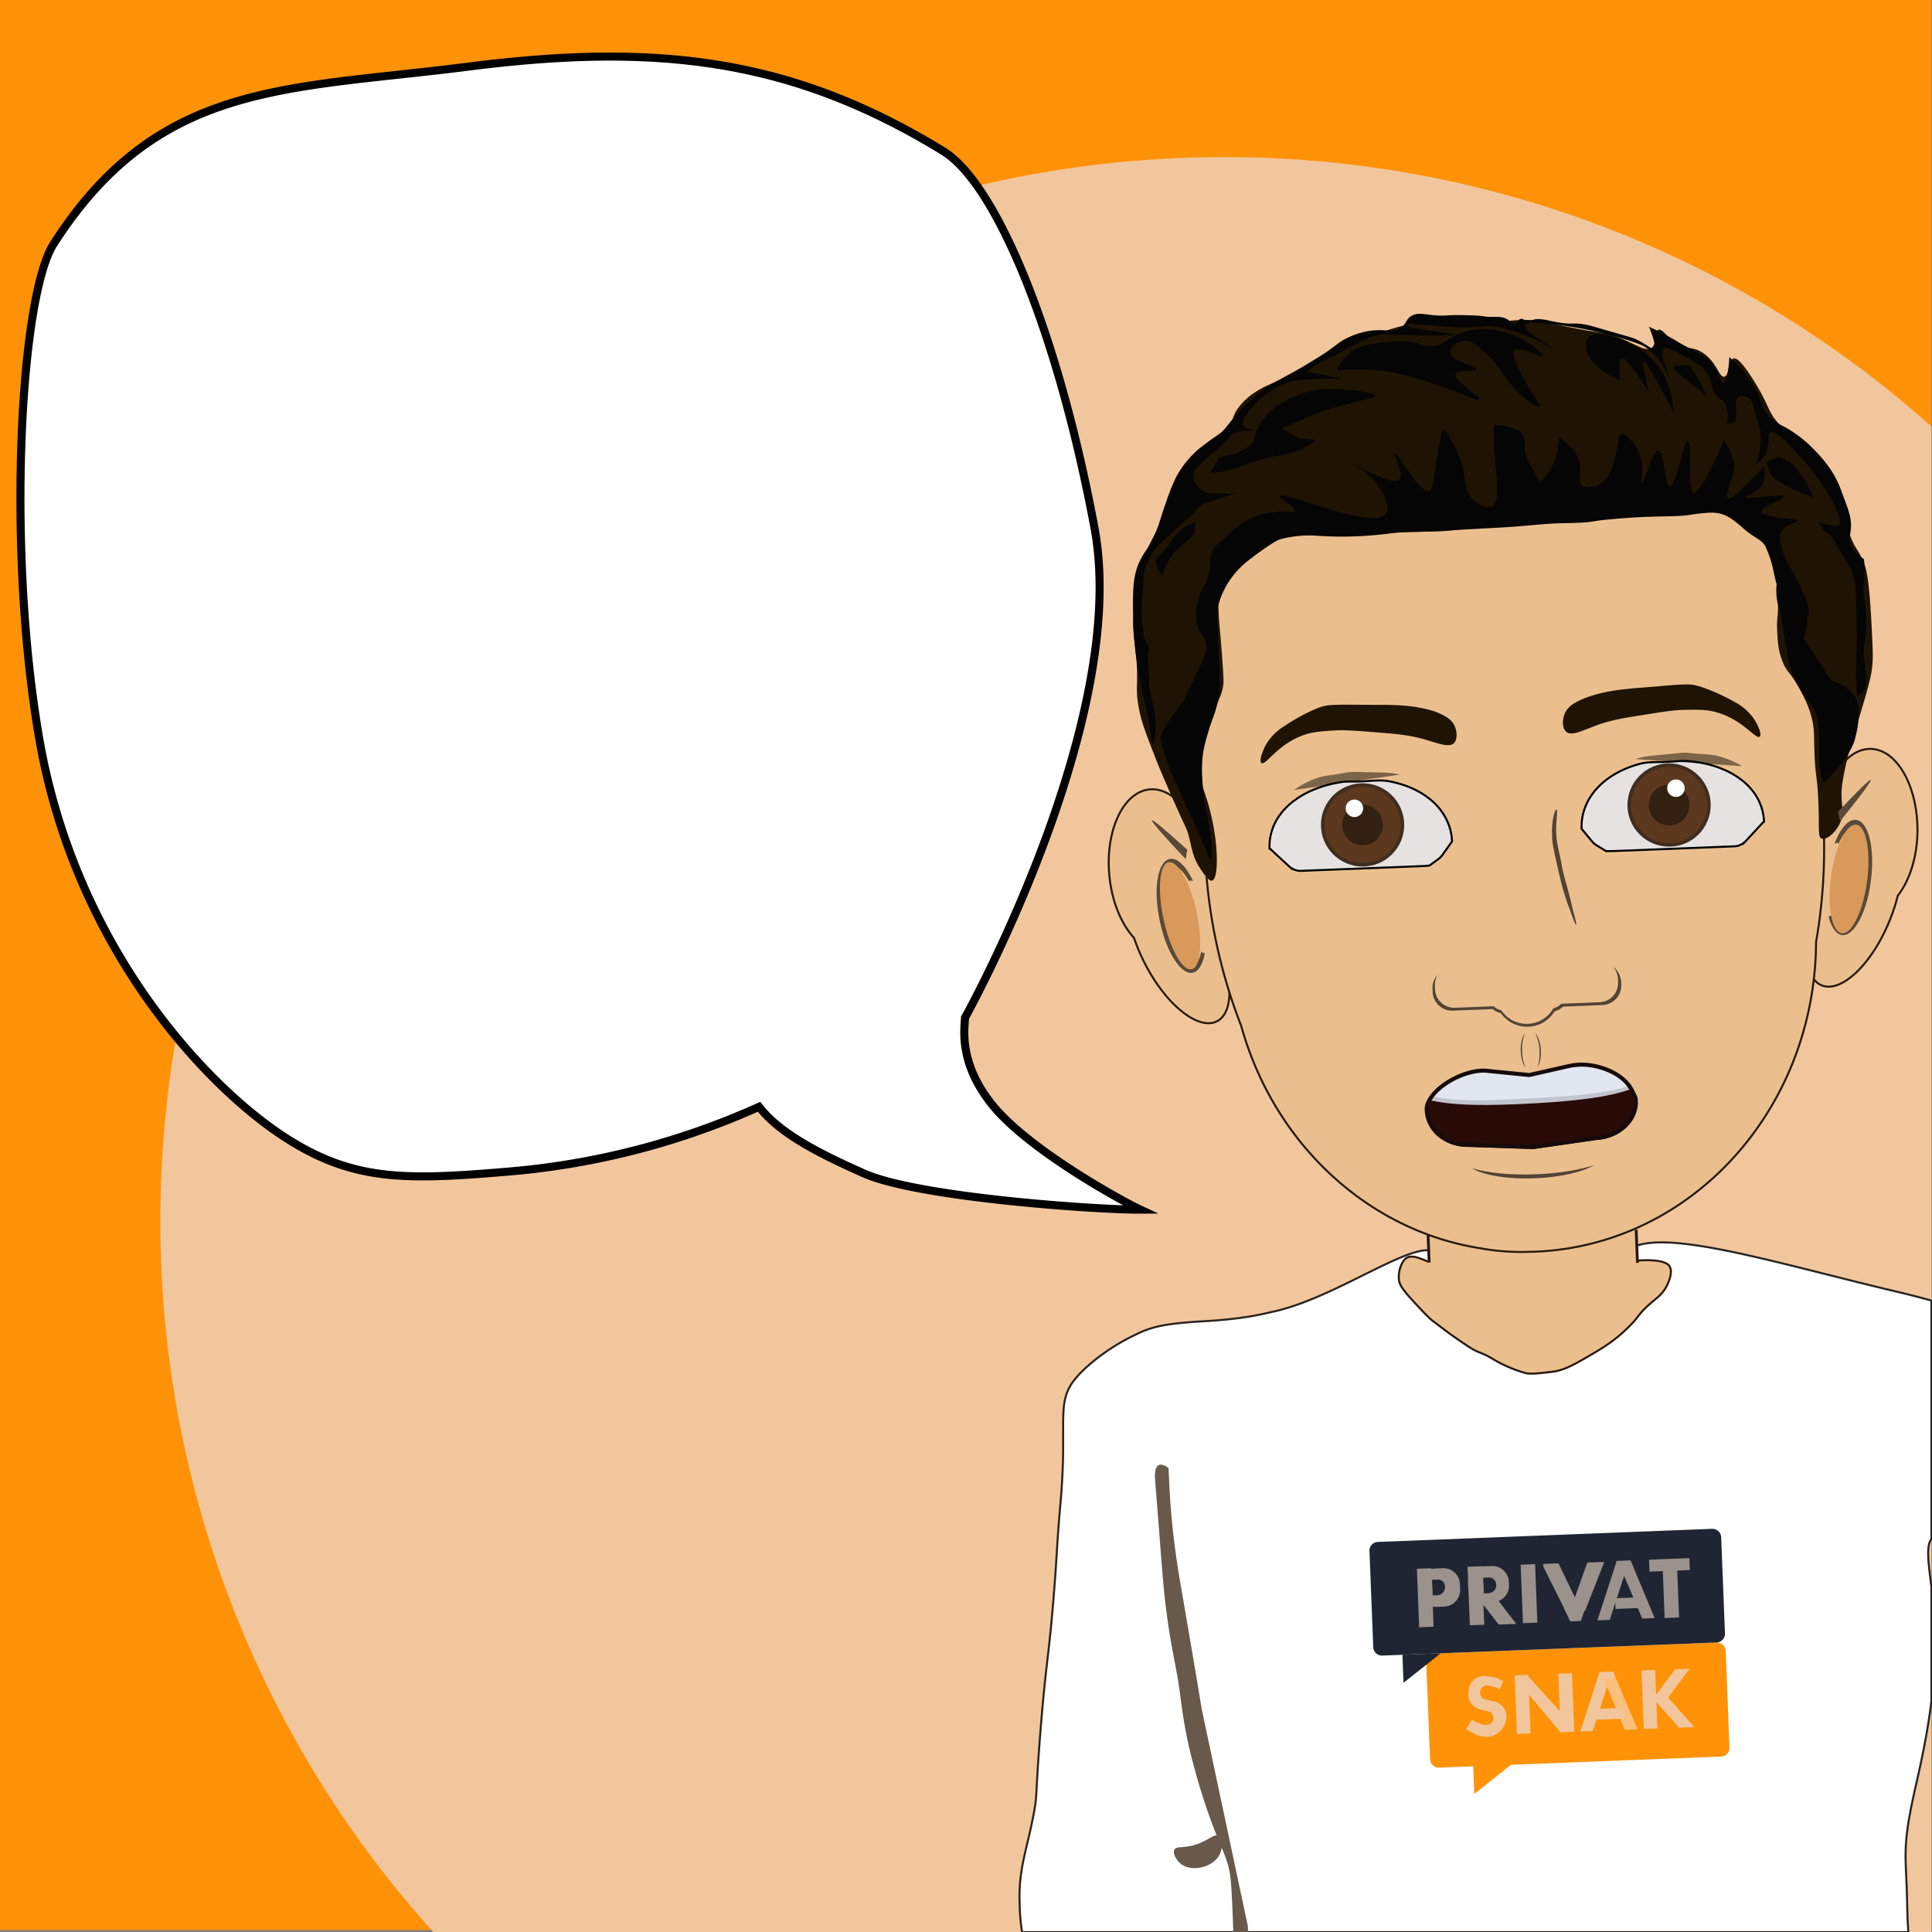 <svg id="Layer_1" data-name="Layer 1" xmlns="http://www.w3.org/2000/svg" viewBox="0 0 960 960"><rect x="0" y="0" width="960" height="960" fill="#808080" stroke="none"/><defs><style>.cls-1{fill:#ff9207;}.cls-2{fill:#f2c69c;}.cls-15,.cls-27,.cls-3{fill:#fff;}.cls-3{stroke:#28231f;}.cls-11,.cls-25,.cls-27,.cls-3,.cls-5{stroke-miterlimit:10;}.cls-4{fill:#68594a;}.cls-5,.cls-6{fill:#ebbf8d;}.cls-5{stroke:#28190c;}.cls-7{fill:#1f1403;}.cls-8{fill:#28190c;}.cls-9{fill:#594939;}.cls-10{fill:#d8995b;}.cls-11{fill:#e5e2e1;}.cls-11,.cls-27{stroke:#000;}.cls-12{fill:#3f2d20;}.cls-13{fill:#5b381e;}.cls-14{fill:#0a0806;opacity:0.49;isolation:isolate;}.cls-16{fill:#514337;}.cls-17{fill:#050505;}.cls-18{fill:#fcc07e;}.cls-19{fill:#1f2532;}.cls-20,.cls-25{fill:none;}.cls-21{fill:#9b928c;}.cls-22{fill:#280a07;}.cls-23{fill:#c1c4cd;}.cls-24{fill:#e1e6f0;}.cls-25{stroke:#160b0c;stroke-width:2px;}.cls-26{fill:#5e4d41;}.cls-27{stroke-width:4px;}</style></defs><title>maagodt</title><rect class="cls-1" x="-0.3" y="-0.93" width="960" height="960"/><path class="cls-2" d="M567,960.07H215.34A526.45,526.45,0,0,1,79.7,606.57c0-291.88,236.62-528.5,528.5-528.5A526.49,526.49,0,0,1,959.7,211.91V960.07H567Z"/><g id="mand"><g id="trøje"><path class="cls-3" d="M959.7,646.26V764.78c-2.83,3.32-1.33,12.75,0,23.68v56.82c-2,16.61-5.26,31-7.86,42.55-6.64,29.2-4.92,33.33-4.3,53.23.13,5.43.16,11.12.7,19H507.87A95.28,95.28,0,0,1,506.69,947c-.85-17.86,3.45-27.22,6.93-45.56,2.06-11.13.64-7.81,3.58-43.72,2.63-32.16,3.82-33.46,6.25-63,1.9-23,1.4-23.87,3.44-47.14,3.37-37.18-1.25-47.89,4.71-58.55,3.92-7.31,17.34-18.27,30.32-24.69,8.39-4.22,13-6.43,35-7.75,21.27-1.16,29.59-3.5,35.76-4.84,28.26-6.16,62.53-30.54,76.46-30.51h.16a11.84,11.84,0,0,1,1.24.09h0a5.72,5.72,0,0,1,2.36.83c2.27,1.43.65,3.12-2.13,5h0l-.22.15-.06,0h0l-.89.59c-5.58,3.51-13.8,7.62-8.56,11.92a63.16,63.16,0,0,1,14.78,15.91l9.56,5.7c.77-4.54,23.06,12.47,43.67,14,5.31.41,15.16-2.16,27.78-9.81,14.9-9,20-17,22.16-26.24,1.39-5.68-1.77-9.09-5.11-11.48h0c-.21-.15-.41-.29-.62-.42h0l-.32-.22h0c-.43-.26-.84-.53-1.24-.78h0a0,0,0,0,1,0,0c-2.93-1.8-5.19-3-3.59-4.53a13.44,13.44,0,0,1,4.55-2.74h0a6.51,6.51,0,0,1,.91-.32h0a2.51,2.51,0,0,1,.46-.16h0c21-6.41,74.94,10.57,131.5,23.82C951.13,643.94,955.78,645.14,959.7,646.26Z"/><path class="cls-4" d="M959.66,722.38a1,1,0,0,1,0-.29V724A14,14,0,0,1,959.66,722.38Z"/><path class="cls-4" d="M605.72,912.28c-2.71-1.76-6.38,4-16,5.3-3.25.44-5.44.06-6.16,1.49-1,1.91,1,5.56,3.72,7.48,5.43,3.68,15.92,1.24,18.93-5.41C607.51,918.13,607.8,913.6,605.72,912.28Z"/><path class="cls-4" d="M620.1,957.33c0,1,0,1.87,0,2.74h-7.29c-.31-10.23-.75-19.82-1.15-24.5-.5-7.09-2-11.09-4.55-17.31l0,0h0c-.77-1.84-1.63-3.87-2.58-6.24h0a302.28,302.28,0,0,1-10.94-33.11c-6-21.4-6.47-34-8.48-45.58-2.4-13.28-5.36-25.62-7.45-51.07-1.17-14.11-1.94-25.44-3.69-46.39-1-12.72,6.12-6.62,6.43-6.63.78-.18-.12,20.71,5.76,55.33,11.48,66.63,10.35,61.54,11.31,66.33Z"/></g><path class="cls-5" d="M571.32,392.25c12.56-1.12,24.23,14.61,26.91,35.52a1.9,1.9,0,0,1,1.38-.68c3.73-.14,7.14,11.39,7.7,25.69a72,72,0,0,1-1.17,17.79c6.75,17.32,6.43,33.05-1.51,36.94-9.31,4.57-25.38-8.34-35.84-28.94A92.87,92.87,0,0,1,563.47,466c-6.34-6.91-11.14-18.24-12.28-31.43C549.23,412.41,558.29,393.38,571.32,392.25Z"/><path class="cls-5" d="M929.43,372.13c-12.62-.13-23,16.47-24.06,37.52a1.87,1.87,0,0,0-1.42-.57c-3.73.15-6.22,11.92-5.66,26.22a71.48,71.48,0,0,0,2.56,17.64c-5.38,17.8-3.83,33.45,4.39,36.71,9.65,3.83,24.66-10.3,33.47-31.66A92.52,92.52,0,0,0,943,445.06c5.78-7.39,9.68-19.06,9.78-32.29C952.87,390.51,942.5,372.24,929.43,372.13Z"/><path class="cls-5" d="M697,627.16a14.65,14.65,0,0,0-1.82,9.1c.2,1.23.59,3.24,6.12,9.25s8.45,9.16,10.38,10.64c7.85,5.92,8.18,6.37,17.61,12.7,5.76,3.82,6.18,2.71,11.91,6.07a65.78,65.78,0,0,0,17.1,7.42c2.52.52,7,0,12.43-.64,6.2-.71,10.31-3.05,18.22-7.57,5.63-3.33,12.34-7,19.53-14,6-5.69,5-6.58,11.2-12.11,3.76-3.26,6.65-5.09,8.66-9.37.58-1.11,3.16-6.66,1.18-9.54-3.14-4.7-21-2.6-25-1.36-8.93,2.53-17.67,5.83-30.17,8.5s-26.24,1.81-35.8.16C712.08,632,701.91,618.71,697,627.16Z"/><path class="cls-6" d="M798,648.72l-70.86,2.78a16.66,16.66,0,0,1-17.28-16L704.49,498a16.66,16.66,0,0,1,16-17.28l70.86-2.78a16.66,16.66,0,0,1,17.28,16L814,631.44A16.66,16.66,0,0,1,798,648.72Z"/><path class="cls-5" d="M904.85,392.39a180.24,180.24,0,0,0,3-41.36c-3.68-93.86-77.06-167.09-164.08-163.67s-154.44,82.16-150.76,176a175.43,175.43,0,0,0,5.71,38.38c-.19,7-.23,14,.05,21.16a265.13,265.13,0,0,0,18,86.92c16,57.73,62.19,101.37,118.41,110.37A114.19,114.19,0,0,0,760.56,622l.93,0,1.24-.05c78.17-3.07,139.3-71.3,139.65-153.8a272.16,272.16,0,0,0,3.82-57.27C906,404.65,905.56,398.44,904.85,392.39Z"/><path class="cls-7" d="M602.35,437.57c3.69-1.24,3.28-23.48-3.73-43.59-1.94-5.84-4.48-11-3.68-18.53.45-4.22,2-8.17,5.29-15.93,4.55-10.92,6.8-13,7.64-19.44.12-.94.23-2-.47-11.81-1-14.28-1.6-17.06-1.91-25-.38-9.63-.57-14.45.67-18.7.68-2.36,3.74-11.66,12.57-16.68,4.27-2.34,8-2.8,12.63-3.45,6.66-.88,9.34.1,19.17.65,6.24.38,10.75.35,19.61.16,8.4-.17,10.11-.39,20.52-.8,17.87-.7,18.36.06,27.52-.61,9.31-.68,8.82-1.28,27.39-4,9.13-1.29,18.43-2.28,37.18-4.41,12.86-1.44,19.37-2.16,24.5-2.36,9.63-.54,16.17-.48,29.41-.22,15.26.33,18.71,1,22.66,2.53a35.78,35.78,0,0,1,14.59,10.79c4.58,5.74,6.2,11.27,7.47,15.89a62.63,62.63,0,0,1,2.09,17.66c.13,7.16-.79,7.66-.37,14.18.18,4.82.52,9.48,2.59,14.69,2.08,5.36,3.63,5.15,7.81,12.45,1.84,3.35,5.34,9.29,7,16.85,1.13,5.09.75,7.28,1.1,16.14.46,11.81,1.22,11.16,1.76,21.1.93,15.68-.43,20.71,1.78,21.56,2.85,1.13,9-4.71,10.3-11.14.65-3.3-.33-4.66-.4-10.26-.11-2.8.24-5.92,1.54-12.35,2.1-10.05,4.6-17.62,7.36-26.75,3.85-12.91,5.77-19.37,6.34-24.84.58-4.85.18-11.06-.46-23.48-1.16-21.59-2.74-26.36-4.1-29.26-2.57-5.81-4-6.07-6.41-12.51-3.47-9.2-1.56-12.08-3.74-19.93-3.46-12.94-12.82-21.44-16.69-24.87-8.39-7.61-10.64-5.34-16.2-12.13-4.41-5.43-3.9-8.25-11-19.64-7-11.4-9.33-11.62-10.25-11.43-2.78.73-2,8.49-4.63,9.06s-3.55-7.18-10.74-11.88c-5.43-3.52-7.82-1.09-13.9-5.37-4.64-3.24-6.18-6.6-8-6.06-2.47.72-.52,6.71-3.54,9-3.18,2.3-8.35-2.48-18.92-6.11-5.68-2-4.22-.61-23.68-4.52-11.6-2.34-12.72-2.92-17.86-3.19-5.3-.26-5.75.23-17.1.67-7.46.3-7.31,0-20.06.32-11.35.29-17,.36-20.05.79-7.27,1.06-12.49,2.82-20.94,5.8a132.28,132.28,0,0,0-19.76,8.09c-8.84,4.71-7.86,5.76-15.81,9.49-3.67,1.7-7,2.92-15.91,7a44.57,44.57,0,0,0-7.62,4.19,30.79,30.79,0,0,0-7.5,7.14c-3.26,4.17-2.24,6.47-5.52,10-1.2,1.29-1.81,1.47-4.84,3.62-5,3.46-8.63,6.09-11.91,9.8-3,3.23-4.58,6.25-6.9,10.54a75.49,75.49,0,0,0-4,8.57c-3,7-2.49,7.72-4.92,13.42-2.26,5.69-2.76,4.93-6.78,13.49A80,80,0,0,0,566,283.51c-.4,1.73-.52,2.51-1.32,10-1.39,12.19-1.38,12.35-1.5,13.28-.38,6.09.4,10.1.91,15.22,2.12,18.28-.37,18.38,1.79,29.81,1.19,6.65,3.45,12.47,7.94,24,2.6,6.75,5.33,12.86,9.27,21.89,6.31,14.23,6.28,13.3,7.34,16.68,1.82,6.62,2,11.28,6,17.2C597.85,433.85,600.66,438.1,602.35,437.57Z"/><rect class="cls-8" x="812.59" y="611.08" width="1.4" height="16.48" transform="translate(-23.65 32.36) rotate(-2.25)"/><rect class="cls-8" x="709.14" y="613.58" width="1.4" height="13.84" transform="translate(-23.78 28.3) rotate(-2.25)"/><path class="cls-9" d="M910.24,454.44c1.09,4,2.91,6.58,5.09,6.8,5,.58,10.34-10.21,12-24,1.64-13.92-1-25.49-5.85-26.07-2.66-.37-5.64,2.86-7.93,8.09-.32-.3-.48-.45-.79-.44a2.61,2.61,0,0,0-1.23.52c2.82-7.58,6.83-12.41,10.74-11.94,6.1.7,9.43,14.11,7.4,29.9-1.87,15.8-8.39,28-14.34,27.34-3-.35-5.28-3.84-6.74-9.23A2.42,2.42,0,0,0,910.24,454.44Z"/><path class="cls-9" d="M913.22,403.43c10.47-11,15.86-16.34,16.34-15.9s-4.53,7.34-15.22,20.52Z"/><path class="cls-9" d="M596.89,472.8c-.78,4.08-2.38,6.79-4.55,7.18-4.94,1-11.1-9.37-13.81-23s-1-25.48,3.78-26.45c2.63-.57,5.86,2.42,8.54,7.45.3-.32.45-.49.76-.5a2.51,2.51,0,0,1,1.26.42c-3.4-7.34-7.78-11.84-11.64-11.06-6,1.17-8.29,14.8-5,30.39,3.1,15.6,10.57,27.29,16.43,26.12,2.94-.58,5-4.24,6-9.72A2.39,2.39,0,0,1,596.89,472.8Z"/><path class="cls-9" d="M589.92,422.18c-11.29-10.14-17.09-15.05-17.53-14.56s5.09,6.95,16.78,19.26Z"/><ellipse class="cls-10" cx="586.38" cy="455.02" rx="8.4" ry="27.22" transform="translate(-82.64 133.61) rotate(-12.15)"/><ellipse class="cls-10" cx="918.76" cy="436.73" rx="27.22" ry="9.02" transform="translate(363.49 1289.1) rotate(-82.34)"/><path class="cls-7" d="M777.32,355.06c-1.13,3-1,7.36,1.28,8.82,2.55,1.62,6.68-.41,13.12-2.84,2.6-1,7.51-3,18.49-4.78,14.07-2.26,21.34-3.48,26.32-3.52,8.09-.16,12.6-.18,18.28,1.77,11.83,4.05,17.78,13,19.59,11.53,1.21-1-.84-5.72-2.83-8.76a26.64,26.64,0,0,0-9.67-8.49c-11.14-6.26-19-8.28-20.73-8.53-4.53-.6-13.67.54-26.71,1.52-10.54.88-18.6,1.82-27.8,5.45C782.38,349.11,778.72,351.12,777.32,355.06Z"/><path class="cls-11" d="M828.51,378.58c2.18-.09,6.67-.57,8.86-.5,22.15,1.31,38.49,13.12,39.16,30.21h-.16l-4.78,5.16-4.92,5.33v-.15a8,8,0,0,1-4.75,1.9l-60.29,2.36-.63,0h0l-3,0-4.31-2.64a8.92,8.92,0,0,1-2.9-2.53l-4.9-5.88c-.6-15.22,11.36-27.83,29.54-32.44C819.33,378.47,824.16,378.75,828.51,378.58Z"/><circle class="cls-12" cx="829.36" cy="400.02" r="20.68"/><circle class="cls-13" cx="829.36" cy="400.02" r="18.97"/><circle class="cls-14" cx="829.36" cy="400.02" r="10.11"/><circle class="cls-15" cx="832.76" cy="391.64" r="4.35"/><path class="cls-7" d="M722.76,360.63c1.35,2.9,1.53,7.25-.59,8.89-2.42,1.81-6.69.11-13.3-1.81-2.68-.83-7.72-2.34-18.81-3.31-14.2-1.15-21.54-1.8-26.51-1.45-8.08.47-12.58.81-18.09,3.2-11.47,5-16.71,14.35-18.63,13-1.28-.89.4-5.78,2.14-9a26.57,26.57,0,0,1,9-9.22c10.61-7.11,18.29-9.75,20-10.12,4.48-1,13.67-.54,26.75-.59,10.58,0,18.69.36,28.14,3.26C717.25,355.24,721.06,357,722.76,360.63Z"/><path class="cls-14" d="M642.92,392.55a43.45,43.45,0,0,1,7.15-4.17,41.64,41.64,0,0,1,5.83-2.25,68.76,68.76,0,0,1,7.11-1.21c6.5-1,5.56-1.16,7.73-1.24,2-.24,2-.08,10.59.05,4.52.14,5.45.1,7.32.18a39.23,39.23,0,0,1,6.89,1Z"/><path class="cls-16" d="M773.41,402.22c-1.08.2-2.67,7.26-2.15,12.69,0,1.24-.35,2.82,1.89,12.38,1.69,7.4,2.46,11.11,3.54,14.8,1.44,4.92,2.65,8.14,3.7,10.9,1.57,4.46,2.43,6.6,2.74,6.59.62-.18-1.14-5.25-3-13.42-1.14-5.09-3.23-10.77-4.25-17-.62-3.86-2.23-9.25-2.57-14.06C772.88,408.47,774.35,402.18,773.41,402.22Z"/><path class="cls-16" d="M801.53,480.34a10.2,10.2,0,0,1,2.42,6L804,488a9.54,9.54,0,0,1-8.95,10l-19.27.76a9.06,9.06,0,0,1-4,2.33,15,15,0,0,1-12.61,7.65A15.17,15.17,0,0,1,746,502a8,8,0,0,1-3.81-2l-19.43.76a9.53,9.53,0,0,1-9.7-9.27l-.07-1.71a9.37,9.37,0,0,1,1.5-5.5,9.23,9.23,0,0,0-2.68,6.95l.06,1.71a9.69,9.69,0,0,0,10,9.25l19.89-.78a8.48,8.48,0,0,0,4,2,16,16,0,0,0,26.73-.9,8.78,8.78,0,0,0,4.11-2.34l19.74-.77a9.69,9.69,0,0,0,9.25-10l-.06-1.71A10.51,10.51,0,0,0,801.53,480.34Z"/><path class="cls-11" d="M676.37,388.28c-2.17.09-6.69,0-8.86.2-22,3-37.35,16.09-36.68,33.18H631l5.17,4.78,5.33,4.92v-.15a8,8,0,0,0,4.88,1.52l60.3-2.37.62,0h0l3-.27,4.08-3a9.13,9.13,0,0,0,2.7-2.76l4.42-6.24c-.6-15.23-13.5-26.86-32-30C685.52,387.46,680.72,388.11,676.37,388.28Z"/><path class="cls-14" d="M865.64,380.7a43.86,43.86,0,0,0-7.46-3.6,41.24,41.24,0,0,0-6-1.78,69.58,69.58,0,0,0-7.19-.66c-6.55-.52-5.63-.71-7.8-.62-2-.08-2,.08-10.55.88-4.5.48-5.43.52-7.29.75a39,39,0,0,0-6.78,1.51Z"/><path class="cls-17" d="M920.89,344.92c-.16-.15-.49-.45-.49-.61-4.06-4.19-7.82-5-10.54-6.74-1.28-.88-.81-.9-6.77-10-4.81-7.44-6.11-8.94-7.12-10.77,1.47-2.24,2.25-6.16,1.92-10.5a.55.55,0,0,0,.46-.18c2.27-1.8-3.07-14.82-8.22-23.17a40,40,0,0,1-4.26-9.33c-1.24-3.84-2.12-6.61-.82-9.15,2-4.28,8.37-4.69,8.18-5.77s-5.78-.55-14-2.41c-3-.66-3.78-1.1-4-1.87-.57-2.62,11.42-6.36,11-7.75-.53-1.69-18.29,1.81-18.66.27-.19-.77,5.38-1.61,8.16-6.24,2-3.34.58-8.89.58-8.89s-15.66,17.27-17.58,15.94l-.16-.15c-1.35-2.59,2.12-9.42,3-13.66,1.45-6.59-5-15.05-5-15.05S845.24,245.63,841.64,245c-3.29-.64-.85-25.64-3-25.87-2-.23-5.8,22.64-8.92,22.45-2.66-.2-2.54-17.17-5.67-17.52s-7,16.31-8.24,16c-.79-.13,1.33-5.82-.48-12.28-1.83-6.93-7.35-12.79-9.81-11.91-1.38.52-1,2.53-2.18,7.87-1.45,6.59-2.77,12.71-7.16,16-3,2.14-7.95,3.42-10.22,1.33s.24-5.92-1.41-12.24c-1.82-6.78-9.79-11.44-9.79-11.44a39.16,39.16,0,0,1-2.92,12.87,24.94,24.94,0,0,1-6.49,9.13c-6.14-9.88-6.85-12-6.85-12-2.11-6.14.32-7.79-1.84-11.29-3.16-5-14.36-4.88-14.36-4.88s-.53,6.25.75,19.11c1.08,11.48,1.85,19.39-1.65,21.23-2.9,1.52-7.84-1.4-10.46-4.57-3.26-3.76-2.62-7.52-4-14-2-10.35-9.66-20.17-9.66-20.17s-1.48,1.93-3.7,16.8c-1.72,11.59-1.94,13.93-3.33,14.29-4.92,1.6-16-19.76-17.4-18.92-.91.5,5.24,10.37,2.54,13.13-3.74,3.88-22.57-8-22.86-7.51-.14.31,6,2.72,10.6,8.45,3.44,4.23,8,12.3,5.61,16-5.87,9-51.66-11.51-52.94-8.66-.58,1.27,8.47,5.74,7.6,7.48-.43.95-3.1.28-7.3.29a38,38,0,0,0-16,4c-2.75,1.35-5.15,3.47-10,7.71-4.36,3.75-6.62,5.7-7.48,7.61-2.31,4.6-.2,6.7-2.43,13.32-1.25,3.94-2,3.35-3.6,7.46-.85,2.21-3.25,8.53-1.89,15.32,1.19,6.49,4.28,6.06,4.79,11.18.27,2.79-.45,4.22-6.2,16.43-4.46,9.35-4.3,9.35-5,10.47-1.6,2.7-10.66,13.8-11.71,18.66-.27,1.1,2.47,11.42,8.08,23.66,7.51,16.82,16.66,35.76,15.76,36.57l1.57.57c.72-13.57-3-24.17-3.89-31.76-1.51-14.72-1-20.66,1.79-29.95,2.59-9.13,3.39-8.69,5.65-18.43.8-3.46.73-5.32,0-23-.75-19.11-.93-19.73-.4-22.08,3-13.82,13.15-21.84,14.82-23.15,6.79-5.25,13.91-10.35,16.69-10.93a55,55,0,0,1,17.68-1.62,183.46,183.46,0,0,0,34.36-.89c10.84-1.35,5.59-.37,23.44-1.38,12.12-.63,12.12-.63,31.84-1.72,15.69-.77,21.71-2.09,34-2.27,15.08-.28,12.87-1.12,20.32-1.73,11-1,16.13-1.41,30.9-1.68,12.44-.33,9.61-1,18.15-1.64,8.37-.8,11.88,1.4,19.46,8.11,4.68,4.17,9.08,5.24,10.62,8.92,3.93,8.87,3.8,13.39,5.39,18.31a29.85,29.85,0,0,0,.54,9.78,25.62,25.62,0,0,0,1.61,5.23c.25,2.64.9,7.12,2.29,14.85,1.23,7.42,1.42,8.35,1.78,9.74a58.55,58.55,0,0,0,6,13.46c4.51,7.76,6.36,7.53,7.8,12.45.72,2.47.85,5.73,1,12.26a109,109,0,0,0,.55,14.14,23,23,0,0,0,1.67,6.79s11.45-9.64,15.38-20.68C923.82,360.06,925,349.74,920.89,344.92Z"/><path class="cls-17" d="M903.53,259.38s8.51,2.93,10.32,1.46c2.11-1.8-3.41-11.7-4.75-14.13-2.85-5.18-7-11.25-14.15-19.37-5.2-5.71-12.53-14-15.27-12.47-1.67,1,.2,5.12-2.53,10.83a14.63,14.63,0,0,1-4.78,5.33,35.78,35.78,0,0,0,2.3-16.9c0-.62,0,.15-3.08-10.93-.72-2.62-1.27-4.62-3-5.64-1.27-.73-3.47-1.27-4.83-.12-3.18,2.3,1,9.92-2.46,12.54-.91.66-3.25.44-3.25.44s1.46-6.44-1-10.23c-.82-1.21-1.45-1.19-3-2.52-3.39-3-2.9-6.27-4.76-10.25-2.39-5.19-7.15-7.65-14.46-11.57-4.3-2.32-7-3.61-8.2-2.63-2.86,2.44,3.87,15.41,3.42,15.74-.46.17-3.36-10.3-12.32-16.33-1.11-.73-2.87-1.75-10.11-4a191.31,191.31,0,0,0-24.67-5.88c-11.9-1.87-24.11-3.72-25.1-1-1,3.15,14,10.81,13.68,11.29s-12.62-8.06-28.91-10.85c-4.86-.74-8.85.66-16.32.49-12.47-.29-27-2.52-27-1-.09,1.72,23.35,3.91,23.22,4.54s-19.12.75-34.25-.06c-3.43-.18-7.74,1.08-13.06,4.25-3,1.83-3.24.75-7,3.39-5,3.46-8.27,3.43-14.63,7.73-2.73,1.82-4.84,3.62-3.91,3.58,5.29,0,18.66,3.62,18.66,3.47s-12.81-1.06-27.2.91a43.06,43.06,0,0,0-20.44,14.65c-1.77,2.56-3.85,5.13-2.83,7.12,1,2.14,4.9,2.14,4.92,2.61-.13.62-5.32-.73-9.89,1.63-1.83,1-1.65,1.62-4.94,5-4.05,4-5.13,4.09-9.33,8.15-3.9,3.73-5.69,5.67-5.76,7.85,0,3.89,4.69,8.69,8.74,8.68,8.25,0,13.23,0,13.22-.2,0,0-7.23,2.15-16.75,5.48-2.45.87-1,1.13-9.91,9.1-2.11,1.8-5.72,5.05-10.38,9.28-5.71,5.2-5.93,7.39-7.07,10.08-1,2.38-2.36,3.36-2.5,7.88-1,17.63-1.06,16.54-1,17.78.14,3.58.34,4.66,1.08,11.64.23,2,3.28,4.22,2.62,7.21-.82,3-.39,5.93-.32,7.79,1,9.77,0,7.94.58,10.72,1.55,7.87,3.83,14.48,2.78,23.23-.12.94-.61,4.54-1.08,4.4-.62,0-1.11-4.47-1.32-6-1.44-12.71-3.7-14.8-6.24-32.13a170.71,170.71,0,0,1-2.3-26.68c-.13-11.36,0-17,2.2-23.28,3-7.89,5.9-8.32,10-19.38,1.41-3.79,1.65-5.51,4.32-12.93a107.66,107.66,0,0,1,4.82-12,48.88,48.88,0,0,1,8.57-11.54c6.44-6.48,8.68-5,14.8-11.63,2.54-2.74,3.11-4,7.59-9a64.32,64.32,0,0,1,6.43-6.48,67.3,67.3,0,0,1,14.09-9.89c6.55-3.68,6.4-3.36,12.49-7,4.1-2.49,8.06-4.83,10.93-6.81,5.61-4,6.2-4.75,8.94-6.26a40.26,40.26,0,0,1,10.59-3.84c9.26-1.92,13,1.2,17.36-1.93,3-2.14,2.32-4.29,5.52-6,3.05-1.52,5.27-.68,11.2-.13,6.25.53,4.81-.35,16.81,0,9.66.25,6.41.84,12.17.77,2.8,0,4.67,0,6.73,1,2.07,1.17,3.06,2.68,4.3,2.48,1.39-.37,1.31-2.23,2.86-2.45.77-.18,1.26.42,2.36.69a8.16,8.16,0,0,0,4-.32c3.07-.9,7.17.5,12.35,1.39,7.67,1.25,7-.12,13.89,1.16,1.1.12,5,1.36,13.22,3.69,9.13,2.6,10.07,2.87,11.82,3.74,5.08,2.44,7.51,5,8.42,4.33,1.66-1.31-2.45-10.79-2.45-10.79a137.92,137.92,0,0,1,15.42,8.11c10.5,6,12.69,6.19,15.81,10.27,3.77,4.83,4.43,9.79,5.82,9.58,2.33-.25,2.92-12.88,2.92-12.88S870,186.76,873.65,196c1.56,4.14,2.66,8.45,6.85,12.18a25.81,25.81,0,0,0,5.43,3.52,60,60,0,0,1,18,14.55,62.31,62.31,0,0,1,11.83,19.92c2.94,7.67,4.34,11.51,3.92,16.66-.34,3.28-1.17,6,.35,8.86,1.68,3.2,6.15,6.14,6.15,6.14a50.4,50.4,0,0,1,.1,10.42c-1.23,8.3,1.09,8.05,1,21.75,0,10.9-1.52,8.93-1.08,16.07.63,8.07,2.72,13.9-.69,18.08a22.23,22.23,0,0,1-2.73,1.82,151.33,151.33,0,0,1-.26-22.4c.19-3.12,0-11.21-.3-27.38-.13-3.42-.12-7-1.7-11.61-.52-1.38-.67-1.37-6.18-10.8-4.16-7-5.34-9.13-8-9.81Z"/><path class="cls-17" d="M577.72,285.7a25.51,25.51,0,0,1,3.42-7.92c1.47-2.39,3.11-4,6.42-6.94,3.31-3.09,5-3.93,6-6.46.13-.48.6-4.38.6-4.38-1.28-1-6.15,1.79-9.44,5.19-2.7,2.75-2.05,3.5-5.17,7.21-3,3.38-4.37,3.59-4.91,5.64C573.51,281.66,577.72,285.7,577.72,285.7Z"/><path class="cls-17" d="M601.4,234.65s1.13,1.2,10.68-1.51c7.38-2.15,8-2.95,13.82-4.58,7.55-2.17,17.77-3.35,21.11-5.5,2.74-1.66,5.65-2.87,7-4.63l-7.8-.32-9.38-5.23,19.9-8.41c6-1.79,8.92-2.69,13.08-3.78,10.94-2.77,13.42-3,13.55-3.8.09-1.72-11.35-3.6-20.69-3.55a50.12,50.12,0,0,0-9.93.7,46.89,46.89,0,0,0-13.05,4.56,34.8,34.8,0,0,0-12.51,10.45c-5,6.89-2.87,10.08-7.26,13.2-4.69,3.46-13.82,4.9-13.82,4.9Z"/><path class="cls-17" d="M664.31,183.94a130,130,0,0,1,19.45,0c5,.27,8.29,1.08,13.79,2.42,21.38,5.23,36.8,13.65,37.68,12.22.72-1.43-13.29-9.44-11.86-12.77,1-2.53,9.93-.85,10.18-2.26.4-1.73-12.44-3.72-12.78-8.37-.25-2.48,2.91-5.25,6-5.69,4.33-.79,8.21,2.79,12.41,6.83,7.93,7.78,8.1,12.13,15.86,19.3,4.2,3.88,9,7,9.89,6.31.75-.81-3.16-5.17-7.86-14-3.69-6.86-6.21-11.59-4.58-13.52,2.53-3.06,13.54,3.83,14.12,2.71s-8.16-9.64-20.72-12.41a35.79,35.79,0,0,0-17.28-.1C719.52,167,718,172,710.53,172c-4.82,0-5.06-2-12.24-2.48a55.12,55.12,0,0,0-12.42.8c-6.49,1-9.74,1.47-13.09,3.47C667.75,176.49,664.31,183.94,664.31,183.94Z"/><path class="cls-17" d="M788.24,173.16c1.49,10.22,16.81,15.84,16.81,15.84s-1-10.39.65-11.08c2.45-1,13.58,16.75,13.58,16.75s-3.53-14.49-2.46-15c1.53-.69,14.69,25.26,14.69,25.26s.14-12.15-6.77-21.84a40.13,40.13,0,0,0-11.47-10.6c-8.29-5.12-21.2-8.82-24.45-4.49C787.78,169.44,788,171.3,788.24,173.16Z"/><path class="cls-17" d="M831.72,182.51c-.55,1.89,13.22,11.62,13.22,11.62s2.11,2.4,2.42,2.24c1.22-.67-7.59-14.8-7.59-14.8S832.13,181.09,831.72,182.51Z"/><path class="cls-17" d="M883.28,227.33a43.21,43.21,0,0,0-5.37,2.08s.64,4.33,1.31,5.4a10.88,10.88,0,0,0,4.21,4.19A90.27,90.27,0,0,0,901,247.18S893.08,227.26,883.28,227.33Z"/><circle class="cls-12" cx="677.06" cy="409.89" r="20.68"/><circle class="cls-13" cx="677.06" cy="409.89" r="18.97"/><circle class="cls-14" cx="677.06" cy="409.89" r="10.11"/><circle class="cls-15" cx="673" cy="401.64" r="4.35"/><path class="cls-1" d="M853,816.14l-140.17,5.5a4.32,4.32,0,0,0-4.13,4.46l1.88,48.09a4.33,4.33,0,0,0,4.47,4.13l17.19-.68,123-4.82a4.32,4.32,0,0,0,4.12-4.47l-1.88-48.09A4.46,4.46,0,0,0,853,816.14Z"/><polygon class="cls-1" points="751.05 876.7 741.63 877.07 732.02 877.45 732.56 891.36 751.05 876.7"/><path class="cls-2" d="M741.41,845.31l-3.51-.88a3.57,3.57,0,0,1,2-6.85l3.52.89a4.56,4.56,0,0,1,1.68,1l1.88-4.17-4-1.9-3.91-.46a7.76,7.76,0,0,0-9.19,6.1l-.15,1.24a7.76,7.76,0,0,0,6.1,9.19l5,1.23,2.06-5A6.77,6.77,0,0,1,741.41,845.31Z"/><path class="cls-2" d="M736.24,849.2l3.32,1.1a3.6,3.6,0,0,1,2.43,4.42c-.54,1.86-2.57,2.56-4.42,2.42l-3.32-1.09a11.28,11.28,0,0,1-2.72-1.54l-3.1,4.63,2.52,1.54,2.51,1.34,2.28.73,1.85.13c4.15,1.07,9.53-2.83,10.39-7l.37-1a7.81,7.81,0,0,0-5.7-9.41l-5-1-2.07,4.8C735.62,849,736,849,736.24,849.2Z"/><rect class="cls-2" x="753.16" y="832.43" width="6.76" height="29.08" transform="translate(-32.62 30.31) rotate(-2.25)"/><rect class="cls-2" x="774.86" y="831.58" width="6.76" height="29.08" transform="translate(-32.57 31.16) rotate(-2.25)"/><rect class="cls-2" x="816.19" y="829.96" width="6.76" height="29.08" transform="translate(-32.47 32.78) rotate(-2.25)"/><polygon class="cls-2" points="800.18 833.37 798.52 838.15 791.39 860.16 785.25 860.4 794.57 831.54 797.89 832.64 800.18 833.37"/><polygon class="cls-18" points="813.69 859.28 807.35 859.53 798.52 838.15 796.49 833.31 797.89 832.64 801.73 831.06 813.69 859.28"/><rect class="cls-2" x="794.61" y="830.79" width="7.17" height="3.28" transform="translate(-32.02 31.93) rotate(-2.25)"/><rect class="cls-2" x="792.9" y="848.96" width="13.93" height="5.32" transform="translate(-32.77 32.01) rotate(-2.25)"/><polygon class="cls-2" points="780.58 856.28 775.64 860.98 758.44 840.54 754.36 835.79 755.75 834.71 758.95 832.53 780.58 856.28"/><polygon class="cls-2" points="841.93 858.17 825.64 839.96 821.29 843.82 834.36 858.47 841.93 858.17"/><polygon class="cls-2" points="832.4 829.45 821.3 844.23 825.74 847.74 839.37 829.38 839.16 829.18 832.4 829.45"/><path class="cls-19" d="M850.78,759.66l-166.17,6.52a4.32,4.32,0,0,0-4.13,4.46l1.88,47.89a4.32,4.32,0,0,0,4.47,4.12l10-.39L853,816.14a4.33,4.33,0,0,0,4.13-4.47l-1.89-48.09A4.42,4.42,0,0,0,850.78,759.66Z"/><polygon class="cls-19" points="715.89 821.51 706.27 821.89 696.86 822.26 697.4 836.18 715.89 821.51"/><path class="cls-20" d="M704.63,780.15c.37,9.41.94,18.82,1.31,28.23v.2"/><polyline class="cls-20" points="716.07 779.08 703.99 779.56 705.13 808.62 712.29 808.33 711.91 798.51 719.48 798.21"/><polyline class="cls-20" points="715.57 792.63 711.48 792.79 711.17 784.81 715.67 784.63"/><rect class="cls-21" x="704.56" y="779.41" width="7.17" height="29.08" transform="translate(-30.58 28.37) rotate(-2.25)"/><rect class="cls-21" x="756.13" y="777.38" width="7.17" height="29.08" transform="translate(-30.46 30.39) rotate(-2.25)"/><rect class="cls-21" x="826.53" y="774.83" width="7.17" height="29.08" transform="translate(-30.3 33.15) rotate(-2.25)"/><rect class="cls-21" x="819.45" y="774.67" width="20.07" height="5.94" transform="translate(-29.84 33.11) rotate(-2.25)"/><polygon class="cls-21" points="766.82 777.09 766.87 778.52 778.66 802.04 784.87 798.52 774.39 776.79 766.82 777.09"/><polygon class="cls-21" points="796.9 776.12 796.93 776.73 787.61 800.46 781.15 797.64 788.72 776.44 796.9 776.12"/><polygon class="cls-21" points="776.88 798.63 787.94 798.4 785.55 805.46 780.23 805.67 776.88 798.63"/><polygon class="cls-21" points="808.67 778.32 807.02 783.1 799.88 804.9 793.74 805.14 803.07 776.49 806.39 777.59 808.67 778.32"/><polygon class="cls-21" points="822.18 804.02 816.04 804.26 807.02 783.1 804.97 778.05 806.39 777.59 810.42 775.79 822.18 804.02"/><rect class="cls-21" x="803.1" y="775.53" width="7.17" height="3.28" transform="translate(-29.84 32.22) rotate(-2.25)"/><rect class="cls-21" x="801.4" y="793.91" width="13.93" height="5.32" transform="matrix(1, -0.04, 0.04, 1, -30.6, 32.3)"/><path class="cls-21" d="M725.41,787.12a8.1,8.1,0,0,0-8.52-7.87l-3.89.15a7.86,7.86,0,0,0-1.83.3h0a8.21,8.21,0,0,0-6,8.22l.11,2.65a8.21,8.21,0,0,0,6.64,7.72h0a8,8,0,0,0,1.84.15h0l3.89-.15a8.22,8.22,0,0,0,7.87-8.52Zm-11.07,5.55-2.46.1-.31-7.77,2.46-.09c2.25-.3,3.94,1.27,4,3.72A4,4,0,0,1,714.34,792.67Z"/><rect class="cls-21" x="729.73" y="778.42" width="7.17" height="29.08" transform="translate(-30.52 29.35) rotate(-2.25)"/><path class="cls-21" d="M749.75,786a8.21,8.21,0,0,0-8.52-7.86l-3.88.15a5.07,5.07,0,0,0-1,.12h0a8.19,8.19,0,0,0-6.85,8.06c0,.11,0,.21,0,.32l.07,1.64a8.19,8.19,0,0,0,6.5,7.68h0a5.06,5.06,0,0,0,1,.15h0a5.8,5.8,0,0,0,1,0l3.89-.16a7.8,7.8,0,0,0,2.69-.58h0a8.2,8.2,0,0,0,5.17-7.92Zm-8.57,5.33-.18.09a3.54,3.54,0,0,1-.39.14,3.33,3.33,0,0,1-.89.16l-2.46.09-.22-5.52L737,784l2.46-.1c2.24-.3,3.93,1.28,4,3.73a4,4,0,0,1-2.09,3.57h0Z"/><path class="cls-21" d="M741.34,791.21a3.82,3.82,0,0,1-1.62.47l-1.64.07-.82,0-.21-5.53-5.37,4.11,13,16.91,8.18-.32.4-.22Z"/></g><path class="cls-22" d="M793.29,566.46,761.93,571l-31.67-1.07c-11.26.11-21-6.67-21.51-16.19h0c-.57-10.44,17.48-21.25,29.49-20.64L760,535.24l19.4-4.42c15.1-3.62,33,6.52,33.51,16.66l0,.55C813.44,557.55,804.61,565.84,793.29,566.46Z"/><path class="cls-23" d="M811.57,540.73c-12.14,4.67-30,6.47-50.49,7.58s-39.22,1.34-51.78-1.95c2.8-5.82,12-11.2,20.74-13.3l11.58-.63,18.18,1.44L776,530.56l15.88-.86C800.9,531.14,808.86,535.65,811.57,540.73Z"/><path class="cls-24" d="M810.11,539.25c-12.15,4.4-28.65,5.35-49.17,6.47s-37,1.92-49.58-1.1c2.82-5.44,11.44-9.81,20.21-11.8l10.39-.56,18.35,1.92,16.74-3.83,15.59-.85C801.61,530.82,807.42,534.51,810.11,539.25Z"/><path class="cls-25" d="M812.83,546.44l0,.55c.52,9.52-8.31,17.81-19.62,18.43l-31.36,4.5-31.68-1.07c-11.3.61-20.68-7.33-21.2-16.85a7.24,7.24,0,0,1,.52-3.79c2.75-6.71,11.89-12.85,20.64-15.2a28.49,28.49,0,0,1,5.85-1,19.68,19.68,0,0,1,2.17,0l3.55.36,18.2,1.81,16.22-3.69,3.17-.72a30.43,30.43,0,0,1,12.71-.14c9,1.75,16.21,6.46,19,12.36C811.62,543.27,812.76,545.13,812.83,546.44Z"/><path class="cls-16" d="M763.24,583.5c-13.08.51-24.72-.75-31.9-3.11,5.31,3.5,17.38,5.63,31.33,5.09,12.76-.5,23.78-3.12,29.41-6.56C785,581.32,774.74,583.05,763.24,583.5Z"/><path class="cls-26" d="M756.37,522.49a20.57,20.57,0,0,1,1.33-8.9c-1.37,1.49-2.24,4.87-2.08,8.75.14,3.55,1.09,6.61,2.39,8.17A22.47,22.47,0,0,1,756.37,522.49Z"/><path class="cls-26" d="M764.91,522.28a20.57,20.57,0,0,0-2-8.77c1.48,1.38,2.61,4.68,2.77,8.56.13,3.55-.58,6.68-1.75,8.33A22.34,22.34,0,0,0,764.91,522.28Z"/><path class="cls-27" d="M543.85,262.36c17.86,95.74-64.34,243.32-64.34,243.32-.16,5-3.44,22.08,13.37,43.1,17.82,22.29,64.37,47.9,73.82,52.29-20.48.14-110.6-5.93-137.69-18.11-18.74-8.43-40.88-18.73-51.84-33a381.28,381.28,0,0,1-123.88,32.14c-50.71,4.3-76.67,5-109.83-15.78-39.3-24.6-105.71-94.06-123.94-199.21-16.26-93.79-9.69-219.72,7.18-246,52-81,115.32-76.42,206-88,94-12,161-4,236,42C495,91.22,525.73,165.2,543.85,262.36Z"/></svg>

